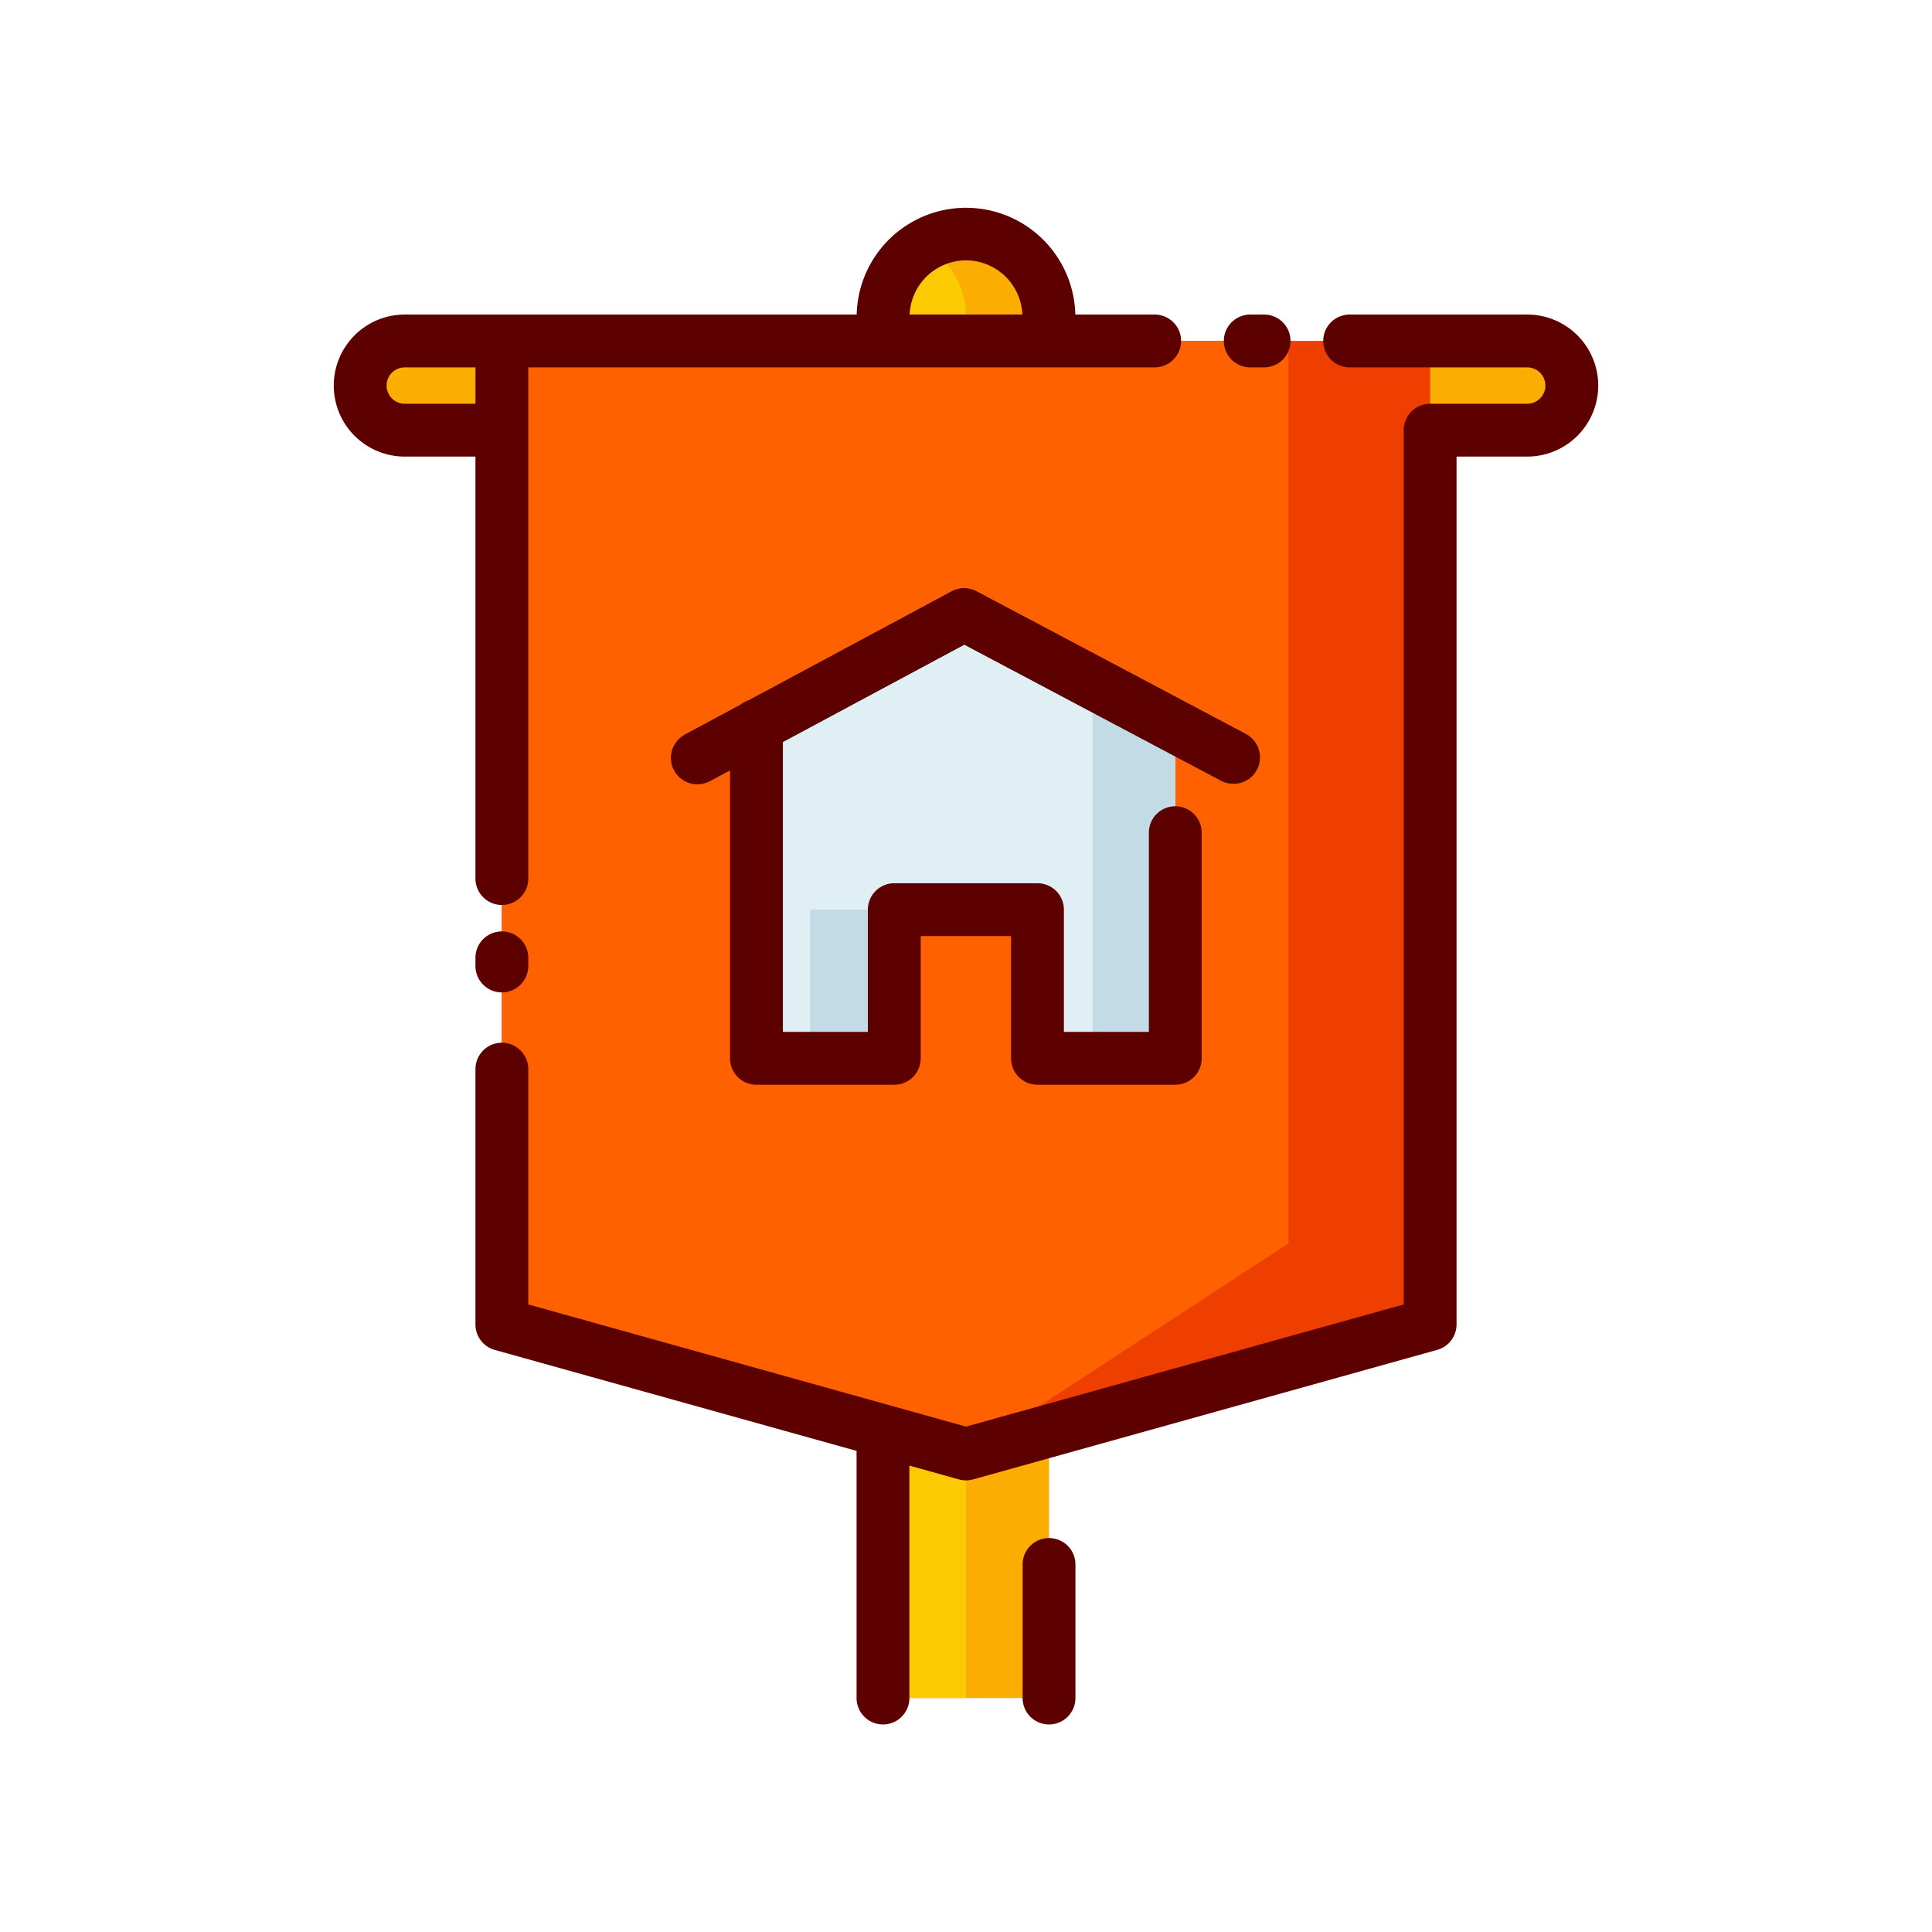 <svg id="Layer_1" data-name="Layer 1" xmlns="http://www.w3.org/2000/svg" viewBox="0 0 128 128"><title>BANNER</title><path d="M64,15.5h0A5.5,5.5,0,0,1,69.5,21v91.5a0,0,0,0,1,0,0h-11a0,0,0,0,1,0,0V21A5.5,5.5,0,0,1,64,15.5Z" style="fill:#fcad02"/><path d="M61.25,16.242A5.493,5.493,0,0,0,58.5,21v91.5H64V21A5.493,5.493,0,0,0,61.25,16.242Z" style="fill:#fcca03"/><rect x="23.864" y="22.59" width="80.273" height="5.91" rx="2.955" ry="2.955" style="fill:#fcad02"/><polygon points="94.75 87.75 64 96.333 33.25 87.75 33.25 22.59 94.75 22.59 94.75 87.75" style="fill:#ef3f00"/><polygon points="85.364 22.59 33.25 22.59 33.25 87.75 64 96.333 85.364 82.375 85.364 22.59" style="fill:#ff6100"/><polygon points="63.991 40.723 50.118 48.063 50.118 70.117 59.248 70.117 59.248 60.265 68.734 60.265 68.734 70.117 77.864 70.117 77.864 48.13 63.991 40.723" style="fill:#e0eff4"/><rect x="72.389" y="47.21" width="5.475" height="22.907" style="fill:#c2dbe5"/><path d="M81.722,51.926a1.736,1.736,0,0,1-.817-.2L63.888,42.706,47.1,51.713a1.75,1.75,0,0,1-1.654-3.084l17.606-9.448a1.747,1.747,0,0,1,1.646,0L82.543,48.63a1.75,1.75,0,0,1-.821,3.3Z" style="fill:#292929"/><rect x="53.667" y="60.265" width="5.581" height="9.852" style="fill:#c2dbe5"/><path d="M69.5,101.9a1.75,1.75,0,0,0-1.75,1.75V112.5a1.75,1.75,0,0,0,3.5,0v-8.851A1.75,1.75,0,0,0,69.5,101.9Z" style="fill:#5d0000"/><path d="M101.182,20.84H89.417a1.75,1.75,0,0,0,0,3.5h11.765a1.205,1.205,0,1,1,0,2.41H94.75A1.75,1.75,0,0,0,93,28.5V86.422L64,94.517,35,86.422V70.833a1.75,1.75,0,0,0-3.5,0V87.75a1.75,1.75,0,0,0,1.279,1.686L56.75,96.126V112.5a1.75,1.75,0,0,0,3.5,0V97.1l3.279.915a1.751,1.751,0,0,0,.941,0l30.75-8.583A1.75,1.75,0,0,0,96.5,87.75V30.25h4.682a4.705,4.705,0,1,0,0-9.41Z" style="fill:#5d0000"/><path d="M82.833,24.34h.917a1.75,1.75,0,0,0,0-3.5h-.917a1.75,1.75,0,0,0,0,3.5Z" style="fill:#5d0000"/><path d="M31.5,58.208a1.75,1.75,0,0,0,3.5,0V24.34H76.5a1.75,1.75,0,0,0,0-3.5H71.242a7.244,7.244,0,0,0-14.484,0H26.818a4.705,4.705,0,1,0,0,9.41H31.5ZM64,17.25a3.747,3.747,0,0,1,3.734,3.59H60.266A3.747,3.747,0,0,1,64,17.25Zm-37.182,9.5a1.205,1.205,0,1,1,0-2.41H31.5v2.41Z" style="fill:#5d0000"/><path d="M33.25,61.708a1.75,1.75,0,0,0-1.75,1.75V64A1.75,1.75,0,0,0,35,64v-.542A1.75,1.75,0,0,0,33.25,61.708Z" style="fill:#5d0000"/><path d="M63.888,42.706,80.9,51.722a1.75,1.75,0,0,0,1.639-3.092L64.7,39.177a1.747,1.747,0,0,0-1.646,0L49.609,46.4a1.733,1.733,0,0,0-.6.321l-3.561,1.911A1.75,1.75,0,1,0,47.1,51.713l1.265-.679V70.117a1.75,1.75,0,0,0,1.75,1.75h9.13A1.75,1.75,0,0,0,61,70.117v-8.1h5.986v8.1a1.75,1.75,0,0,0,1.75,1.75h9.13a1.75,1.75,0,0,0,1.75-1.75V55.167a1.75,1.75,0,0,0-3.5,0v13.2h-5.63v-8.1a1.75,1.75,0,0,0-1.75-1.75H59.248a1.75,1.75,0,0,0-1.75,1.75v8.1h-5.63V49.156Z" style="fill:#5d0000"/></svg>